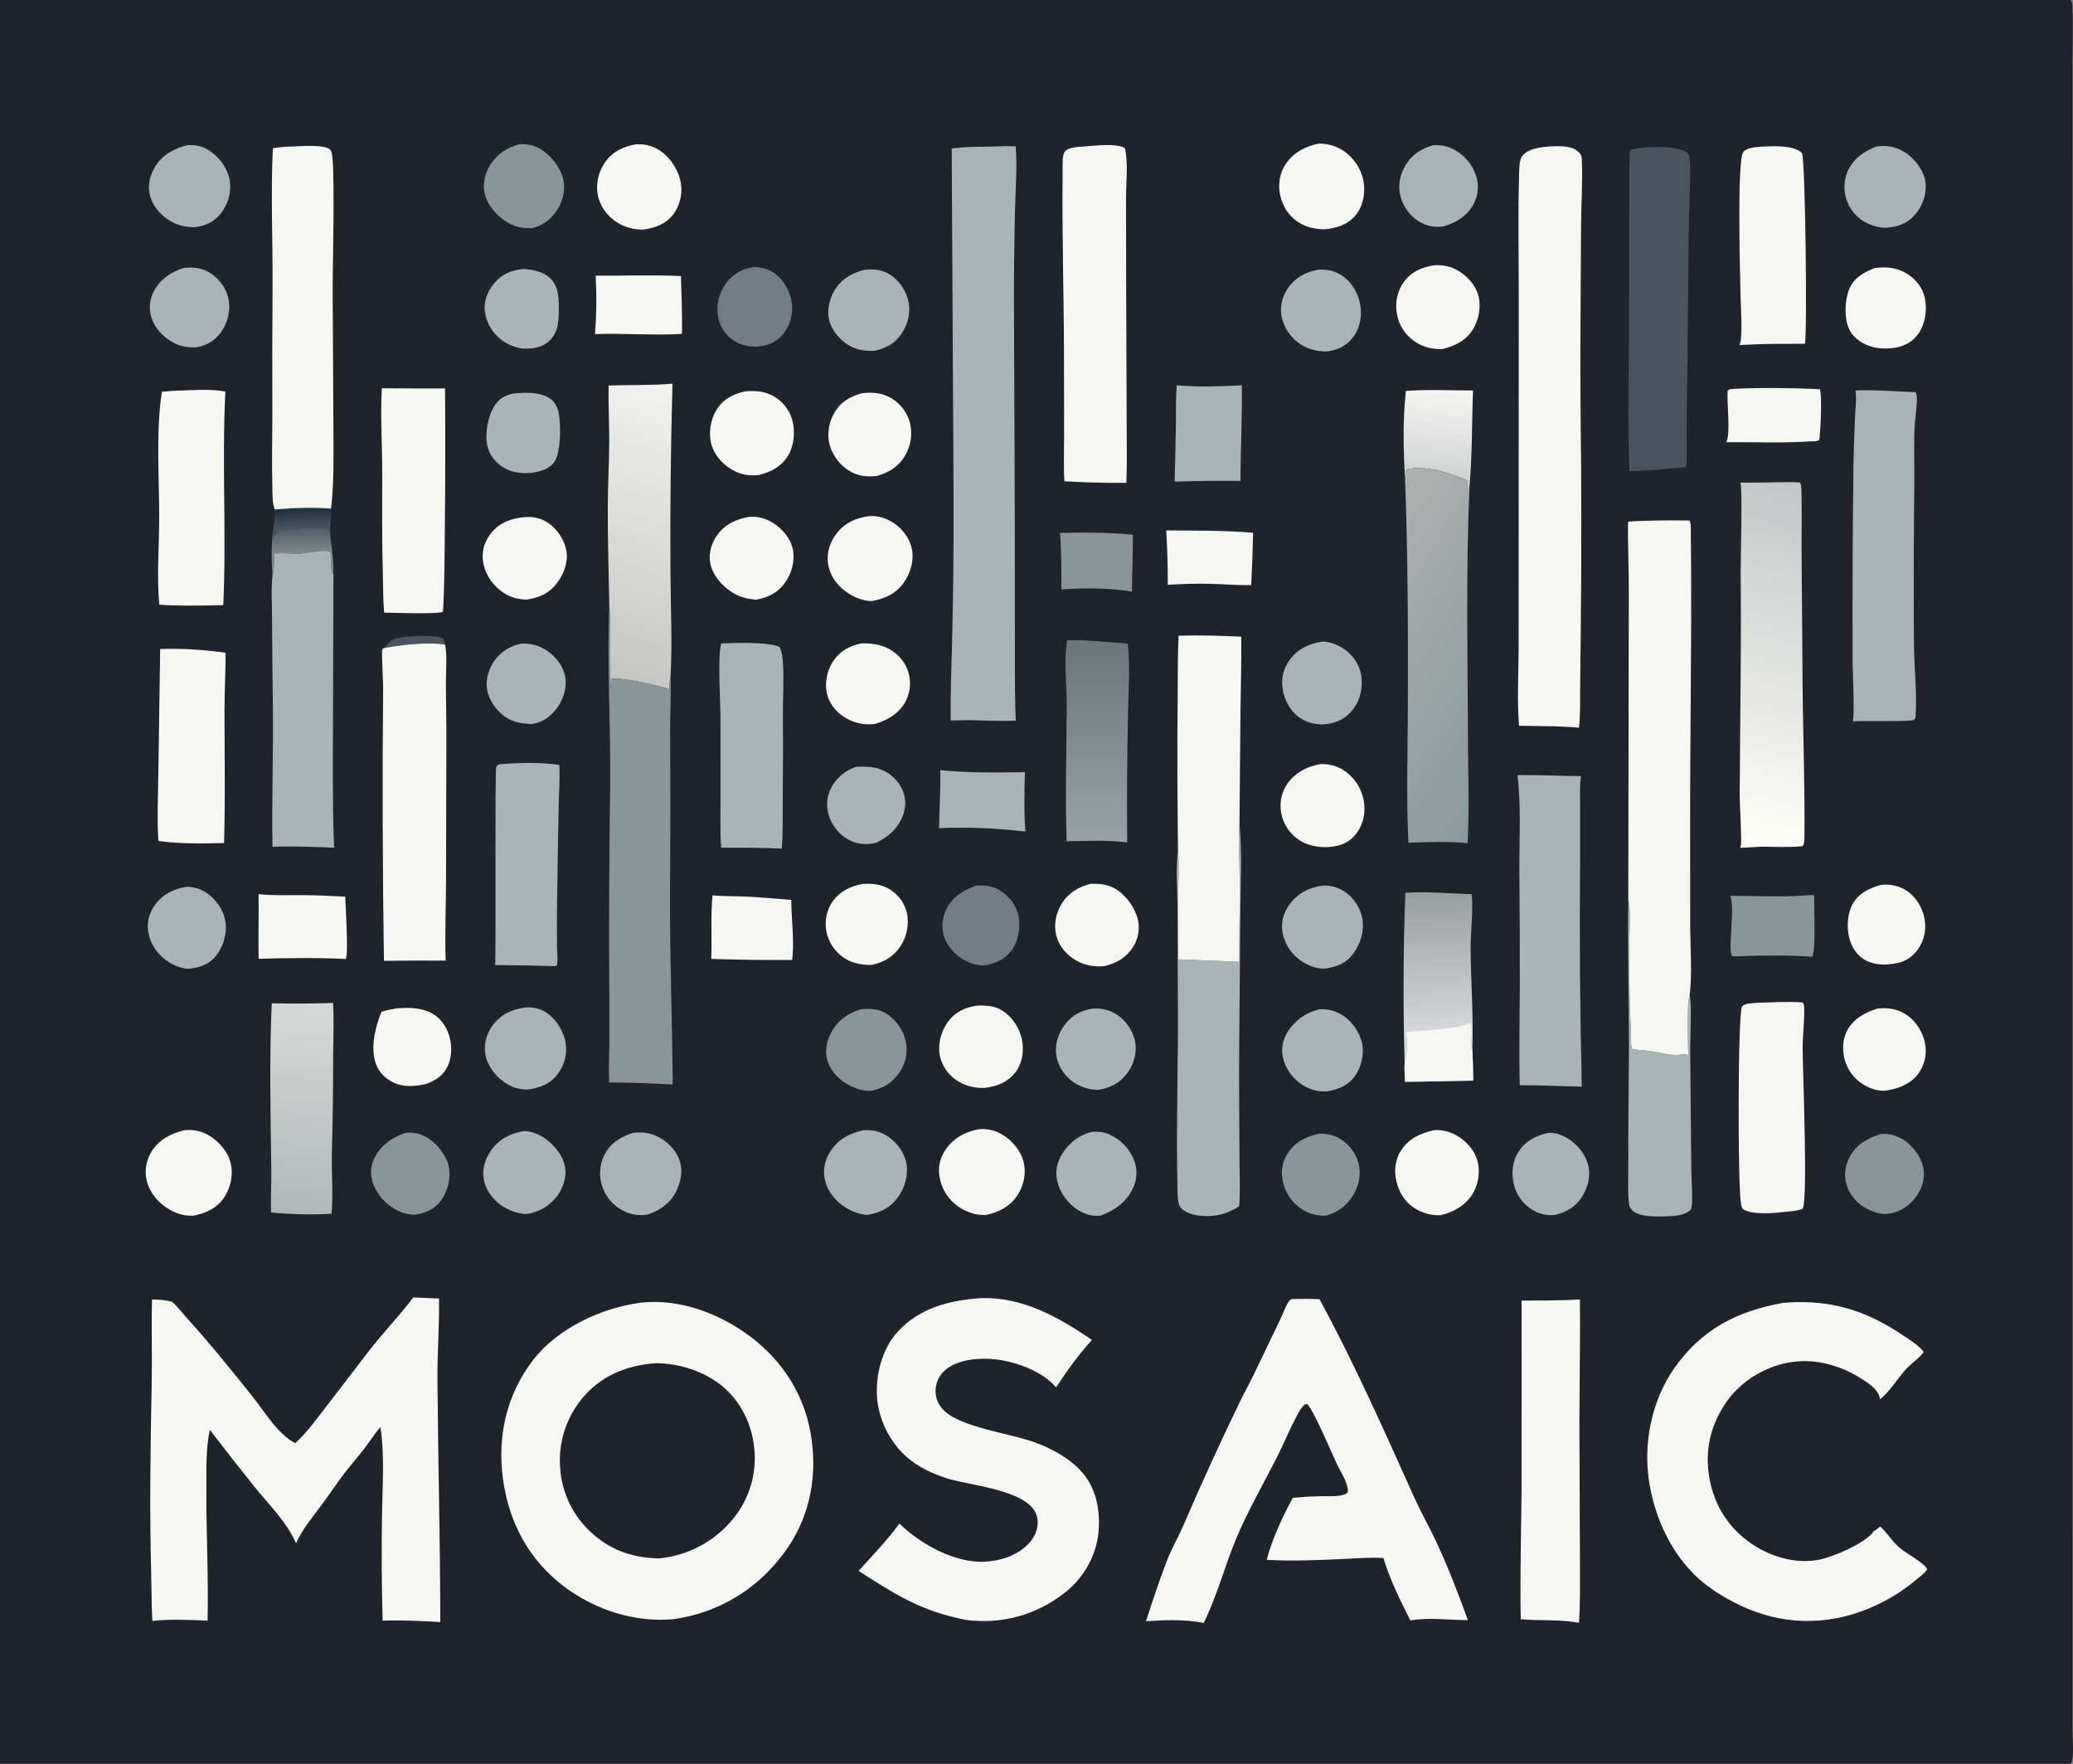 <?xml version="1.0" encoding="UTF-8"?>
<svg width="707.08" height="601.53" version="1.1" xmlns="http://www.w3.org/2000/svg">
 <rect width="100%" height="100%" fill="#808080" stroke="none"/>
 <path d="m0 0h706.31c0.38 0.699 0.528 1.175 0.563 1.979 0.26 5.91 0.042 11.936 0.042 17.858l2e-3 34.22 5e-3 104.46-3e-3 319.48-4e-3 87.6-2e-3 24.184c0 3.308 0.437 7.278-0.095 10.492-0.079 0.483-0.281 0.843-0.507 1.262h-706.31z" fill="#1f232b" stroke-width="1.099"/>
 <path d="m130.84 221.06c0.985-0.958 2.17-2.531 3.45-3.029 3.221-1.253 13.529-1.668 16.712-0.449 0.746 0.809 0.692 1.246 0.868 2.312-5.092-1.13-15.919 0.087-21.03 1.166z" fill="#49545e"/>
 <defs>
  <linearGradient id="gradient_0" x1="79.062" x2="79.205" y1="144.73" y2="152.5" gradientTransform="translate(23.419 35.945)" gradientUnits="userSpaceOnUse">
   <stop stop-color="#536069" offset="0"/>
   <stop stop-color="#7F888A" offset="1"/>
  </linearGradient>
 </defs>
 <path d="m93.745 173.74c6.347-0.527 12.824-0.772 19.18-0.31-0.112 2.255-0.285 4.522-0.332 6.778l0.01 1.857c0.497 4.758 1.265 9.121 1.122 13.931-0.096-0.118-0.199-0.231-0.288-0.356-1.005-1.416 0.296-7.329-1.131-7.621-2.942-0.602-7.105 0.654-10.15 0.801-2.729 0.132-6.113-0.497-8.732 0.116-0.037 2.314 0.171 5.105-0.489 7.324-0.258-4.246-0.437-8.46-0.038-12.704 0.045-2.969 1.356-6.988 0.847-9.816z" fill="url(#gradient_0)"/>
 <path d="m94.928 181.07 0.377-0.574c5.275-1.879 11.854-1.039 17.289-0.296l0.01 1.857c-0.178-0.426-0.297-0.651-0.638-0.98-2.032-1.962-14.021-0.135-17.038-7e-3z" fill="#49545e"/>
 <defs>
  <linearGradient id="gradient_1" x1="79.582" x2="79.774" y1="138.27" y2="143.27" gradientTransform="translate(23.419 35.945)" gradientUnits="userSpaceOnUse">
   <stop stop-color="#263243" offset="0"/>
   <stop stop-color="#42525E" offset="1"/>
  </linearGradient>
 </defs>
 <path d="m93.745 173.74c6.347-0.527 12.824-0.772 19.18-0.31-0.112 2.255-0.285 4.522-0.332 6.778-5.436-0.743-12.014-1.583-17.289 0.296l-0.377 0.574 0.656 0.364c-0.12 0.055-0.24 0.108-0.359 0.164-1.097 0.517-1.683 0.87-2.326 1.95 0.045-2.969 1.356-6.988 0.847-9.816z" fill="url(#gradient_1)"/>
 <path d="m361.55 181.74c8.16-0.149 16.745-0.247 24.854 0.636 0.042 6.443-0.255 12.91-0.301 19.358-8.03-1.292-15.971-1.232-24.065-0.742-0.014-6.42 0.044-12.849-0.488-19.252z" fill="#88969a"/>
 <path d="m397.79 180.88c9.838 0.125 19.823-0.045 29.624 0.815q-0.17 8.921-0.636 17.832c-4.611 0.113-9.317-0.301-13.935-0.425-4.861-0.13-9.678 0.054-14.531 0.33q0.042-9.285-0.522-18.552z" fill="#f6f7f3"/>
 <path d="m257.22 91.049c2.758 0.108 5.039 0.7 7.27 2.389 3.12 2.361 5.138 6.26 5.62 10.106q0.08 0.687 0.092 1.378 0.011 0.691-0.045 1.38-0.057 0.689-0.182 1.369t-0.316 1.345q-0.191 0.664-0.447 1.307-0.256 0.642-0.575 1.256-0.318 0.614-0.696 1.193-0.377 0.579-0.81 1.119c-2.467 3.08-5.253 3.942-9.062 4.36-3.092-0.044-5.862-0.647-8.386-2.525-2.607-1.94-4.323-4.742-4.795-7.96q-0.114-0.742-0.154-1.491-0.04-0.75-5e-3 -1.499 0.036-0.75 0.146-1.492 0.11-0.743 0.293-1.47 0.184-0.728 0.439-1.433 0.256-0.706 0.58-1.383 0.325-0.677 0.716-1.318 0.39-0.641 0.843-1.24c2.43-3.164 5.556-4.853 9.474-5.391z" fill="#717d83"/>
 <g fill="#a9b4b6">
  <path d="m291.92 261.51c2.616-0.091 5.202-0.174 7.729 0.621q0.641 0.204 1.258 0.47 0.617 0.267 1.205 0.593 0.588 0.327 1.14 0.71 0.552 0.383 1.064 0.82 0.511 0.436 0.977 0.921 0.465 0.485 0.88 1.014t0.776 1.096q0.36 0.568 0.662 1.168c1.448 2.879 1.472 6.035 0.414 9.039-1.571 4.458-5.007 7.426-9.154 9.459-2.871 0.647-5.639 0.629-8.387-0.538-3.48-1.478-6.175-4.505-7.514-8.013-1.204-3.156-1.146-6.585 0.279-9.661 1.732-3.738 4.835-6.318 8.671-7.699z"/>
  <path d="m320.72 262.64c9.642 0.973 19.201 0.854 28.875 0.682-0.199 6.794-0.352 13.46 0.152 20.249-9.949-1.122-19.425-1.563-29.446-1.142 0.118-6.613 0.559-13.167 0.419-19.789z"/>
  <path d="m178.43 91.724c3.23 0.199 6.725 0.808 9.182 3.103 2.693 2.516 2.937 6.128 2.982 9.571 0.055 4.085 0.108 8.616-3.057 11.683-2.624 2.542-5.956 2.922-9.414 2.821-2.619-0.461-5.105-1.459-7.215-3.092q-0.571-0.436-1.096-0.926-0.524-0.491-0.997-1.031t-0.89-1.126q-0.416-0.585-0.772-1.209-0.355-0.624-0.647-1.28-0.291-0.656-0.515-1.339-0.225-0.682-0.379-1.384-0.155-0.701-0.239-1.415c-0.373-3.416 0.859-6.66 3.007-9.281 2.698-3.293 5.892-4.671 10.05-5.096z"/>
 </g>
 <path d="m333.14 302c3.133-0.203 5.825 0.245 8.476 2.01 2.907 1.934 5.156 4.996 5.817 8.452 0.702 3.664 7e-3 8.27-2.147 11.364-2.281 3.275-5.545 4.709-9.356 5.393-2.243 0.121-4.405-0.465-6.407-1.449-3.391-1.667-6.347-4.782-7.526-8.406-1.024-3.147-0.607-6.658 0.918-9.573 2.14-4.089 5.933-6.456 10.225-7.791z" fill="#717d83"/>
 <path d="m641.49 386.74c3.307-0.317 6.464 0.821 9.029 2.881 2.915 2.339 5.32 6.015 5.67 9.795 0.328 3.536-1.094 7.007-3.372 9.666-2.395 2.796-5.724 4.665-9.413 4.924-2.054 0.185-4.782-0.859-6.598-1.78-3.24-1.645-5.747-4.454-6.867-7.923-1.043-3.234-0.718-6.526 0.846-9.533 2.288-4.396 6.125-6.595 10.705-8.03z" fill="#88969a"/>
 <path d="m528.09 386.35c2.406-0.13 4.423 0.572 6.469 1.779 3.374 1.991 6.269 5.495 7.18 9.345 0.842 3.556-0.099 7.372-1.989 10.438-2.265 3.675-5.316 5.439-9.434 6.447-2.802 0.182-5.042-0.233-7.483-1.681q-0.61-0.36-1.18-0.78t-1.095-0.895-1-1.001q-0.474-0.525-0.893-1.096t-0.778-1.181-0.655-1.254q-0.296-0.643-0.525-1.313-0.229-0.669-0.39-1.359c-0.86-3.661-0.455-7.755 1.587-10.965 2.377-3.737 5.979-5.556 10.186-6.484z" fill="#a9b4b6"/>
 <path d="m138.39 386.33c2.752-0.219 5.008 0.22 7.374 1.666 3.392 2.072 6.534 6.029 7.355 9.962 0.759 3.631-0.408 8.256-2.542 11.264-2.128 2.999-5.163 4.394-8.693 5.015-2.313 0.047-4.187-0.372-6.257-1.369-3.884-1.873-7.088-5.444-8.468-9.537-0.979-2.906-0.763-5.78 0.622-8.505 2.208-4.344 6.085-6.994 10.609-8.496z" fill="#88969a"/>
 <path d="m178.16 219.42c3.555 0.07 6.492 0.913 9.311 3.125 2.823 2.215 5.002 5.345 5.426 8.968 0.426 3.634-1.047 7.625-3.282 10.451-2.224 2.811-4.982 4.589-8.563 4.975-3.058-0.203-5.704-0.532-8.339-2.211-3.151-2.008-5.771-5.568-6.505-9.259-0.676-3.406 0.336-7.067 2.269-9.9 2.315-3.394 5.681-5.425 9.683-6.149z" fill="#a9b4b6"/>
 <path d="m591.46 132.61c9.652-0.474 19.6-0.313 29.252 0.107 0.855 1.817 0.252 14.688-0.186 17.288-0.766 0.613-1.92 0.481-2.866 0.5-9.487 0.689-19.348 0.216-28.887 0.301 1.662-2.73 0.12-13.797 0.528-17.596 0.644-0.606 1.296-0.502 2.159-0.601z" fill="#f6f7f3"/>
 <path d="m449.71 386.68c2.695-0.152 4.999 0.28 7.327 1.642 3.074 1.798 5.462 5.001 6.36 8.442 0.935 3.585 0.107 7.54-1.758 10.692-2.184 3.692-5.427 6.112-9.562 7.144-2.903-0.045-5.14-0.457-7.653-1.99q-0.632-0.382-1.222-0.825-0.591-0.442-1.135-0.941t-1.036-1.05q-0.492-0.55-0.927-1.147-0.434-0.596-0.808-1.233-0.373-0.636-0.682-1.307-0.309-0.67-0.549-1.368-0.241-0.698-0.411-1.416c-0.832-3.481-0.429-6.88 1.518-9.933 2.454-3.847 6.191-5.774 10.538-6.71z" fill="#88969a"/>
 <path d="m63.659 302.41c3.001 0.082 5.494 0.949 7.834 2.848 2.935 2.382 5.125 5.96 5.496 9.758 0.371 3.794-0.953 8.084-3.381 11.019-2.561 3.095-5.715 3.984-9.573 4.364-2.654-0.23-5.204-1.317-7.347-2.883-3.185-2.327-5.549-5.864-6.147-9.793-0.506-3.323 0.406-6.562 2.395-9.245 2.634-3.555 6.437-5.391 10.723-6.068z" fill="#a9b4b6"/>
 <path d="m62.761 91.358c3.531-0.334 6.533 0.016 9.488 2.106 3.015 2.133 5.267 5.495 5.817 9.17 0.562 3.758-0.539 7.827-2.82 10.854-2.173 2.884-5.059 4.506-8.607 4.999-2.669 0.057-4.989-0.342-7.374-1.569-3.478-1.79-6.493-4.95-7.65-8.734-0.936-3.06-0.555-6.266 0.972-9.068 2.161-3.967 5.913-6.524 10.176-7.758z" fill="#a9b4b6"/>
 <path d="m641.31 301.82c0.084-0.011 0.168-0.023 0.253-0.033 3.494-0.412 6.992 0.444 9.738 2.686 3.056 2.495 4.981 6.313 5.317 10.231q0.064 0.677 0.059 1.356-5e-3 0.68-0.078 1.355-0.073 0.676-0.214 1.34-0.141 0.665-0.348 1.312-0.207 0.648-0.479 1.271-0.271 0.623-0.604 1.215-0.332 0.593-0.723 1.149-0.39 0.556-0.835 1.07c-2.396 2.729-5.311 3.799-8.864 4.041-2.189 0.418-5.713-0.078-7.752-1.082-2.747-1.353-4.607-3.687-5.618-6.533-1.336-3.762-1.245-8.849 0.532-12.458 1.964-3.989 5.598-5.648 9.616-6.92z" fill="#f6f7f3"/>
 <path d="m488.92 49.507c2.431-0.115 4.462 0.242 6.641 1.304q0.689 0.343 1.341 0.752 0.652 0.408 1.261 0.878t1.17 0.997q0.56 0.527 1.067 1.106 0.506 0.579 0.954 1.205 0.448 0.625 0.833 1.292 0.385 0.666 0.703 1.367 0.318 0.701 0.567 1.429c1.074 3.244 0.804 6.612-0.781 9.642-2.173 4.155-5.8 6.341-10.156 7.687-2.824 0.481-5.493 0.044-8.006-1.333-3.28-1.797-5.734-4.991-6.747-8.579-1.001-3.547-0.426-7.249 1.372-10.447 2.198-3.906 5.52-6.137 9.781-7.298z" fill="#a9b4b6"/>
 <path d="m615.56 305.36c1.09-0.091 2.119-0.152 3.21-0.053-0.039 3.669 0.669 18.667-0.63 20.959-8.356-0.565-16.578-0.483-24.935-0.167-0.775 0.052-1.548 0.016-2.324-2e-3 -1.74-1.423 1.101-17.186-0.745-20.565 8.419-0.085 17.037 0.54 25.424-0.172z" fill="#88969a"/>
 <path d="m203.17 93.996c9.663 0.112 19.449-0.337 29.086 0.154 0.209 6.569 0.488 13.15 0.359 19.722-9.816 0.587-19.788-0.293-29.651 0.067q0.757-9.965 0.206-19.943z" fill="#f6f7f3"/>
 <path d="m175.13 134.17c3.785-0.348 8.844-0.57 12.192 1.566 1.783 1.137 2.787 2.887 3.212 4.927 0.797 3.818 0.872 13.558-1.444 16.852-1.798 2.557-4.568 3.174-7.441 3.715-3.534 0.337-6.837 0.081-9.936-1.805-2.674-1.628-4.749-4.221-5.467-7.3-0.952-4.082 0.117-10.129 2.376-13.655 1.67-2.606 3.61-3.615 6.508-4.3z" fill="#a9b4b6"/>
 <path d="m243.03 305.35c3.86 0.361 7.855 0.243 11.737 0.431 5.047 0.245 10.094 0.745 15.134 1.117-0.033 6.242 1.164 14.558 0.278 20.484q-13.792 0.083-27.577-0.358c0.257-6.787-0.247-15.288 0.428-21.674z" fill="#f6f7f3"/>
 <path d="m135.06 343.93c3.638-0.367 7.586-0.354 11.022 1.05 3.088 1.261 5.359 3.747 6.625 6.804 1.436 3.471 1.673 7.842 0.205 11.341-1.473 3.511-4.031 5.161-7.423 6.515-3.544 0.797-7.357 1.224-10.8-0.231-2.87-1.212-5.194-3.386-6.363-6.304-2.158-5.387-0.343-12.889 1.768-18.016 1.599-0.59 3.298-0.843 4.966-1.159z" fill="#f6f7f3"/>
 <path d="m372.97 343.92c3.139-0.125 6.032 0.637 8.572 2.515 2.963 2.191 5.204 5.671 5.726 9.34 0.519 3.646-0.651 7.438-2.87 10.341-2.56 3.35-5.908 5.052-10.031 5.584-3.092-0.172-5.942-0.985-8.474-2.828-2.925-2.129-5.08-5.39-5.613-8.994-0.538-3.645 0.669-7.413 2.844-10.337 2.51-3.375 5.742-5.043 9.846-5.621z" fill="#a9b4b6"/>
 <path d="m293.44 344.23c3.412-0.385 6.299-0.262 9.276 1.717 3.224 2.142 5.627 5.847 6.325 9.648 0.656 3.569-0.227 7.223-2.277 10.199-2.363 3.431-5.596 5.46-9.661 6.205-2.451 0.125-4.661-0.536-6.854-1.591-3.561-1.713-6.681-4.643-7.937-8.462-1.07-3.254-0.472-6.546 1.058-9.532 2.191-4.281 5.583-6.718 10.07-8.184z" fill="#88969a"/>
 <g fill="#a9b4b6">
  <path d="m372.49 385.98c2.155-0.103 3.959 0.034 5.956 0.921 3.819 1.698 6.995 5.015 8.44 8.949 1.174 3.195 0.965 6.484-0.51 9.546-2.224 4.619-6.306 7.523-11.044 9.172-2.648 0.304-5.062-0.401-7.333-1.734-3.582-2.103-6.381-5.893-7.362-9.926-0.803-3.3-0.131-6.454 1.611-9.312 2.353-3.858 5.865-6.528 10.242-7.616z"/>
  <path d="m450 344.19c2.845-0.156 5.495 0.486 7.895 2.025 3.315 2.125 5.949 5.845 6.725 9.717 0.732 3.655-0.247 7.796-2.354 10.849-2.379 3.447-5.646 4.708-9.633 5.414-2.983 0.158-5.492-0.451-8.055-2.002-3.392-2.052-5.998-5.423-6.922-9.299-0.776-3.253-0.124-6.386 1.646-9.177q0.455-0.705 0.975-1.363t1.101-1.262q0.581-0.605 1.217-1.151 0.637-0.547 1.323-1.029 0.685-0.483 1.415-0.898 0.729-0.414 1.494-0.757 0.766-0.342 1.561-0.61 0.795-0.267 1.612-0.457z"/>
  <path d="m449.45 91.99c3.244-0.263 6.28 0.439 8.895 2.413 3.155 2.381 5.181 6.191 5.704 10.077 0.509 3.786-0.264 7.682-2.658 10.718-2.42 3.07-5.404 4.26-9.207 4.695-3.032-0.157-5.678-0.672-8.294-2.293q-0.626-0.386-1.21-0.832-0.584-0.446-1.122-0.947-0.537-0.501-1.023-1.053-0.485-0.552-0.913-1.149-0.429-0.597-0.796-1.234-0.368-0.637-0.67-1.306-0.303-0.67-0.538-1.366-0.236-0.696-0.401-1.412c-0.761-3.441-0.035-6.871 1.913-9.791 2.503-3.75 5.991-5.651 10.32-6.518z"/>
 </g>
 <path d="m177.19 49.183c2.744-0.096 4.969 0.328 7.334 1.776 3.558 2.177 6.743 6.315 7.642 10.417 0.778 3.557-0.322 7.463-2.286 10.462-2.033 3.105-5.093 5.269-8.725 6.026-2.788-0.031-5.001-0.354-7.49-1.689-3.604-1.933-7.035-5.583-8.2-9.56-0.98-3.345-0.25-6.878 1.443-9.861 2.296-4.043 5.875-6.372 10.282-7.571z" fill="#88969a"/>
 <g fill="#a9b4b6">
  <path d="m451.2 218.78c3.194 0.179 6.236 1.551 8.629 3.65 2.761 2.422 4.405 5.649 4.631 9.321 0.244 3.964-0.918 7.979-3.605 10.949-2.772 3.064-5.958 4.169-10.016 4.362-2.898-0.126-5.403-0.745-7.784-2.484-3.141-2.295-5.041-6.047-5.595-9.848-0.516-3.55 0.383-6.951 2.535-9.821 2.795-3.729 6.681-5.518 11.205-6.129z"/>
  <path d="m178.83 385.71c2.651 0.142 4.961 1.088 7.125 2.603 3.196 2.236 6.206 5.916 6.801 9.865 0.522 3.464-0.748 7.172-2.854 9.909-2.607 3.388-6.339 5.426-10.545 5.957q-1.095-0.085-2.169-0.31-1.075-0.225-2.112-0.587-1.036-0.362-2.017-0.855-0.982-0.493-1.891-1.108c-3.056-2.094-5.531-5.306-6.164-9.019-0.613-3.59 0.502-7.111 2.625-10.011 2.763-3.776 6.649-5.745 11.201-6.444z"/>
  <path d="m295.03 91.988c3.12-0.269 5.676-0.063 8.413 1.582 3.187 1.916 5.562 5.471 6.38 9.066 0.858 3.769-0.058 7.692-2.137 10.911-2.289 3.544-5.327 5.181-9.379 6.075-3.085 0.139-5.709-0.135-8.452-1.673-3.232-1.811-6.115-5.076-7.022-8.714-0.854-3.425 0.037-7.313 1.864-10.281 2.439-3.962 5.921-5.892 10.333-6.966z"/>
  <path d="m63.943 49.501c3.148-0.205 5.746 0.528 8.276 2.422 3.236 2.423 5.718 6.136 6.231 10.189 0.468 3.698-0.803 7.69-3.077 10.612-2.322 2.983-5.289 4.332-8.972 4.774-3.081-0.034-5.713-0.567-8.388-2.163-3.234-1.928-5.986-5.095-6.905-8.8-0.822-3.312 0.021-6.802 1.779-9.664 2.542-4.14 6.459-6.236 11.057-7.37z"/>
  <path d="m640.04 49.938c3.977-0.479 7.339 0.185 10.583 2.611 3.078 2.302 5.728 5.996 6.171 9.888 0.406 3.572-0.967 7.508-3.173 10.3-2.269 2.872-5.29 4.364-8.883 4.764-2.077 0.397-4.632-0.063-6.594-0.805q-0.654-0.242-1.28-0.549-0.626-0.307-1.218-0.675-0.592-0.368-1.144-0.793-0.553-0.426-1.059-0.904-0.507-0.479-0.964-1.006-0.456-0.527-0.857-1.097t-0.743-1.178-0.621-1.246c-1.45-3.381-1.549-7.17-0.137-10.579 1.889-4.561 5.521-6.924 9.919-8.73z"/>
  <path d="m179.18 343.56c2.726-0.137 5.126 0.356 7.395 1.918 3.258 2.242 5.738 6.401 6.382 10.28 0.596 3.597-0.451 7.423-2.588 10.352-2.612 3.578-6.068 4.815-10.298 5.466-3.153 0.039-5.778-0.851-8.323-2.699-3.127-2.27-5.658-5.742-6.251-9.618-0.527-3.446 0.54-6.902 2.612-9.667 2.813-3.754 6.553-5.343 11.071-6.032z"/>
  <path d="m450.75 302.05c2.932-0.242 5.742 0.505 8.147 2.199 3.037 2.138 5.232 5.581 5.827 9.252 0.651 4.01-0.688 8.409-3.074 11.646-2.527 3.427-5.635 4.575-9.74 5.186-2.919 0.049-5.615-0.928-8.019-2.561q-0.626-0.418-1.206-0.897-0.581-0.479-1.111-1.013-0.531-0.534-1.005-1.118t-0.888-1.213-0.763-1.296q-0.348-0.666-0.629-1.364-0.281-0.699-0.491-1.421-0.209-0.723-0.346-1.463c-0.59-3.37 0.319-6.601 2.27-9.371 2.678-3.803 6.514-5.823 11.028-6.566z"/>
  <path d="m215.99 386.32c2.902-0.293 5.387-0.08 8.063 1.16 3.442 1.596 6.527 4.687 7.77 8.309 1.181 3.441 0.431 7.284-1.169 10.467-2.055 4.087-5.408 6.469-9.659 7.917-2.904 0.505-5.588 0.131-8.237-1.17q-0.642-0.315-1.249-0.692-0.608-0.377-1.176-0.812-0.567-0.435-1.089-0.924t-0.993-1.026q-0.472-0.538-0.888-1.12-0.416-0.581-0.773-1.201-0.356-0.619-0.65-1.271-0.295-0.652-0.523-1.329c-1.174-3.519-0.955-7.495 0.747-10.806 2.094-4.075 5.597-6.145 9.826-7.502z"/>
 </g>
 <g fill="#f6f7f3">
  <path d="m294.26 301.44c3.512-0.154 6.495 0.061 9.502 2.033 2.796 1.833 4.924 4.705 5.594 8.004 0.768 3.782-0.062 8.003-2.203 11.212-2.375 3.561-5.706 5.52-9.832 6.369-3.452 0.033-6.692-0.505-9.592-2.493q-0.572-0.391-1.102-0.836-0.53-0.446-1.015-0.941-0.484-0.495-0.917-1.036-0.433-0.54-0.811-1.12t-0.698-1.195q-0.319-0.614-0.576-1.257-0.258-0.643-0.451-1.308t-0.32-1.346c-0.621-3.469 0.11-7.202 2.155-10.091 2.478-3.499 6.151-5.246 10.266-5.995z"/>
  <path d="m639.37 91.436c4.127-0.61 8.011-0.167 11.539 2.202 2.914 1.956 5.046 4.817 5.703 8.301 0.736 3.901 0.026 8.646-2.305 11.919-1.904 2.674-4.666 4.202-7.856 4.712-3.025 0.48-6.133 0.404-9.036-0.66-2.873-1.054-5.549-3.027-6.803-5.893-1.597-3.649-1.401-9.768 0.134-13.408 1.656-3.927 4.863-5.669 8.624-7.173z"/>
  <path d="m640.36 343.96c3.664-0.372 6.881 0.067 9.998 2.175 3.251 2.2 5.54 5.892 6.261 9.733 0.66 3.508-0.057 7.068-2.106 10.003-2.411 3.454-6.262 5.191-10.312 5.884-2.299 0.658-5.239-0.161-7.341-1.188q-0.647-0.311-1.26-0.685-0.613-0.373-1.185-0.806-0.573-0.433-1.1-0.92-0.527-0.488-1.002-1.025-0.476-0.538-0.896-1.12t-0.78-1.203q-0.359-0.621-0.656-1.274-0.296-0.654-0.526-1.334c-1.127-3.396-1.132-7.454 0.552-10.671 2.17-4.143 6.07-6.203 10.353-7.569z"/>
  <path d="m255.41 176.28c3.121-0.305 6.004 0.546 8.6 2.273 3.083 2.05 5.792 5.3 6.477 9.015 0.689 3.742-0.469 7.978-2.653 11.05-2.487 3.5-5.86 5.217-10.008 5.918-3.12-0.348-5.651-0.907-8.308-2.654-3.322-2.185-6.428-5.722-7.239-9.706-0.668-3.284 0.342-6.792 2.222-9.513 2.629-3.805 6.475-5.572 10.909-6.383z"/>
  <path d="m293.71 219.42c3.296-0.075 6.506 0.264 9.451 1.845 3.181 1.708 5.715 4.619 6.707 8.116q0.182 0.628 0.301 1.27 0.119 0.643 0.175 1.294t0.047 1.305q-9e-3 0.653-0.082 1.303-0.073 0.649-0.209 1.288t-0.335 1.262q-0.198 0.623-0.457 1.223t-0.575 1.172c-2.225 3.968-6.154 6.182-10.396 7.417-3.65 0.362-6.862-0.241-10.014-2.152-3.089-1.872-5.468-4.737-6.276-8.303-0.822-3.633 0.039-7.748 2.064-10.851 2.271-3.481 5.602-5.358 9.599-6.189z"/>
  <path d="m372 301.42c3.173-0.121 5.94 0.143 8.697 1.853 3.514 2.179 6.494 6.371 7.426 10.396 0.737 3.184 0.108 6.485-1.622 9.244-2.281 3.638-5.744 5.647-9.851 6.568-3.367 0.309-6.661-0.245-9.612-1.937-3.208-1.839-5.825-4.854-6.753-8.477-0.924-3.606-0.153-7.564 1.752-10.726 2.27-3.769 5.771-5.886 9.963-6.921z"/>
 </g>
 <path d="m294.71 385.44c3.234-0.185 5.886 0.5 8.522 2.403 3.035 2.191 5.427 5.541 5.998 9.286 0.595 3.893-0.678 8.085-2.994 11.227-2.68 3.635-6.054 5.262-10.428 5.959-2.717-0.143-5.313-1.202-7.592-2.656-3.474-2.217-6.101-5.527-6.919-9.619-0.697-3.483 0.2-6.931 2.215-9.821 2.701-3.874 6.631-5.965 11.198-6.779z" fill="#a9b4b6"/>
 <g fill="#f6f7f3">
  <path d="m179.09 176.33c3.069-0.173 5.784 0.466 8.284 2.286 2.964 2.159 5.296 5.82 5.856 9.458 0.577 3.742-0.958 7.723-3.185 10.683-2.711 3.602-6.016 5.062-10.385 5.724-3.456-0.035-6.384-1.015-9.091-3.188-3.171-2.546-5.466-6.287-5.878-10.37-0.347-3.441 0.784-6.715 3.012-9.338 3.024-3.561 6.863-4.842 11.387-5.255z"/>
  <path d="m293.94 134.12c3.256-0.411 6.445-0.219 9.399 1.315q0.602 0.311 1.172 0.68 0.569 0.369 1.1 0.791 0.53 0.423 1.017 0.895t0.925 0.99q0.439 0.517 0.825 1.075 0.386 0.557 0.715 1.15 0.33 0.593 0.6 1.215 0.271 0.622 0.479 1.267c1.165 3.691 0.703 7.78-1.084 11.195-2.143 4.097-5.43 6.241-9.735 7.589-3.212 0.426-6.215 0.186-9.101-1.379-3.446-1.869-6.18-5.317-7.239-9.089-1.011-3.598-0.344-7.655 1.482-10.887 2.141-3.79 5.342-5.694 9.445-6.808z"/>
  <path d="m333.18 342.95c3.814-0.16 6.961 0.142 10.037 2.658q0.586 0.488 1.122 1.029 0.536 0.542 1.017 1.133t0.903 1.226q0.422 0.634 0.781 1.307 0.358 0.672 0.65 1.376 0.292 0.704 0.515 1.433 0.223 0.728 0.374 1.475t0.23 1.505c0.341 3.545-0.424 7.175-2.738 9.956-2.666 3.204-6.338 4.548-10.376 4.963-3.315 0.112-6.701-0.724-9.455-2.605-2.955-2.019-5.148-5.219-5.747-8.768-0.642-3.808 0.583-8.069 2.839-11.163 2.482-3.406 5.782-4.885 9.848-5.525z"/>
  <path d="m489.4 90.432c2.887-0.056 5.184 0.326 7.729 1.752 3.272 1.833 6.131 4.965 7.141 8.63 1.001 3.633 0.139 8.157-1.774 11.362-2.351 3.937-6.202 5.808-10.512 6.876-3.512 0.1-6.63-0.636-9.547-2.666q-0.595-0.406-1.145-0.871-0.55-0.465-1.051-0.983-0.5-0.518-0.945-1.084-0.446-0.566-0.831-1.174-0.386-0.608-0.708-1.252t-0.577-1.318-0.441-1.369q-0.185-0.696-0.299-1.407c-0.621-3.791 0.153-7.717 2.441-10.835 2.63-3.582 6.268-5.01 10.519-5.66z"/>
  <path d="m450.42 260.57c3.651-0.094 6.901 1.035 9.653 3.445q0.582 0.512 1.111 1.078 0.528 0.566 0.999 1.181 0.47 0.616 0.878 1.274 0.408 0.659 0.749 1.354 0.341 0.696 0.612 1.422 0.271 0.725 0.47 1.474 0.198 0.749 0.322 1.513 0.124 0.765 0.172 1.538c0.217 3.709-0.891 7.413-3.407 10.193-2.708 2.993-5.783 3.653-9.676 3.88-3.233-1e-3 -6.504-0.684-9.236-2.476q-0.575-0.382-1.11-0.819-0.535-0.436-1.025-0.923-0.49-0.486-0.929-1.019-0.44-0.532-0.826-1.104-0.386-0.573-0.714-1.18-0.328-0.608-0.595-1.245-0.267-0.636-0.47-1.296-0.204-0.66-0.342-1.336c-0.71-3.56-0.055-7.196 2.021-10.192 2.733-3.946 6.738-5.908 11.343-6.762z"/>
  <path d="m88.187 304.95c5.446 0.529 10.939 0.293 16.403 0.334 4.384 0.033 8.782 0.325 13.164 0.503 0.094 3.371 1.185 19.423 0.172 21.26-9.874-0.477-19.822-0.354-29.7-0.062-0.198-7.333 0.124-14.691-0.04-22.035z"/>
  <path d="m489.12 385.43c3.09-0.233 5.906 0.625 8.496 2.294 3.174 2.045 5.716 5.159 6.504 8.907 0.778 3.702-0.043 7.912-2.164 11.046-2.458 3.631-6.556 5.935-10.798 6.763-2.917 0.09-6.026-0.764-8.506-2.297-3.346-2.069-5.457-5.437-6.343-9.228-0.843-3.608-0.485-7.32 1.512-10.491 2.595-4.119 6.707-5.981 11.299-6.994z"/>
  <path d="m296.68 175.99c2.91-0.201 6.008 0.895 8.387 2.538 3.01 2.081 5.378 5.346 6.027 8.986 0.681 3.818-0.597 8.068-2.822 11.184-2.712 3.798-6.467 5.502-10.947 6.293-3.171-0.026-6.364-1.452-8.901-3.3-3.16-2.303-5.439-5.643-6.003-9.553-0.524-3.63 0.701-7.359 2.931-10.224 2.894-3.717 6.764-5.365 11.328-5.924z"/>
 </g>
 <defs>
  <linearGradient id="gradient_2" x1="465.89" x2="468.2" y1="126.55" y2="97.037" gradientTransform="translate(23.419 35.945)" gradientUnits="userSpaceOnUse">
   <stop stop-color="#D0D3D3" offset="0"/>
   <stop stop-color="#F6F6F3" offset="1"/>
  </linearGradient>
 </defs>
 <path d="m479.53 133.33c7.53-0.598 15.353-0.14 22.92-0.172-0.474 10.902-0.202 21.65-1.216 32.545-0.118 0.436-0.275 0.89-0.356 1.333-0.045 0.245-0.181 0.413-0.312 0.633-0.123-1.212 8e-3 -2.504 0.046-3.723-5.629-2.625-13.101-4.906-19.425-4.155-0.876 0.104-1.233 0.233-1.803 0.897-0.05 0.392-0.047 0.625 0.14 0.983 0.797 1.524 0.567 2.75 0.406 4.403-0.515-0.992-0.033-2.577-0.581-3.686-0.044-0.089-0.107-0.167-0.16-0.251-0.549-9.614-0.705-19.211 0.341-28.807z" fill="url(#gradient_2)"/>
 <g fill="#f6f7f3">
  <path d="m254.17 133.47c3.389-0.263 6.442-0.134 9.492 1.535q0.594 0.323 1.152 0.703 0.559 0.38 1.077 0.814 0.518 0.433 0.99 0.917 0.473 0.483 0.894 1.011 0.422 0.527 0.789 1.095 0.367 0.567 0.676 1.168t0.556 1.229q0.248 0.629 0.431 1.279c1.051 3.792 0.679 8.483-1.289 11.926-2.245 3.927-5.823 5.734-10.046 6.868-3.457 0.342-6.317-0.107-9.32-1.894-3.311-1.97-6.089-5.128-7.015-8.926-0.915-3.753-0.173-8.223 1.886-11.486 2.309-3.659 5.613-5.344 9.727-6.239z"/>
  <path d="m216.82 49.228c3.181-0.214 6.08 0.535 8.682 2.404 3.486 2.503 6.136 6.769 6.765 11.021 0.526 3.553-0.384 7.509-2.557 10.388-2.517 3.337-6.271 4.712-10.283 5.263-3.245 0.008-6.327-0.755-9.069-2.533-3.29-2.134-5.702-5.39-6.463-9.267-0.745-3.795 0.257-7.993 2.464-11.146 2.533-3.62 6.208-5.382 10.461-6.13z"/>
  <path d="m334.26 385.05c2.81-0.152 5.415 0.53 7.809 2 3.408 2.091 6.265 5.609 7.157 9.549 0.835 3.691-0.096 7.836-2.153 10.976-2.576 3.932-6.427 5.873-10.92 6.791-3.386 0.052-6.503-0.943-9.282-2.878q-0.632-0.439-1.217-0.938-0.586-0.5-1.118-1.055-0.532-0.556-1.007-1.162-0.474-0.605-0.886-1.255-0.411-0.651-0.756-1.338-0.344-0.688-0.619-1.407-0.274-0.719-0.475-1.461-0.201-0.743-0.327-1.502c-0.602-3.441 0.191-6.66 2.196-9.505 2.794-3.968 6.905-6.031 11.598-6.815z"/>
  <path d="m63.063 385.41c3.162-0.198 5.801 0.298 8.499 1.991 3.412 2.142 6.379 5.648 7.215 9.659 0.782 3.754-0.132 7.988-2.237 11.174-2.549 3.859-6.242 5.459-10.619 6.379-3.122 0.083-5.72-0.693-8.391-2.29-3.578-2.14-6.479-5.56-7.484-9.659q-0.151-0.638-0.237-1.288t-0.106-1.305q-0.021-0.655 0.025-1.309t0.156-1.3q0.111-0.646 0.285-1.278 0.175-0.631 0.412-1.243 0.237-0.611 0.534-1.195 0.297-0.584 0.651-1.136c2.596-4.107 6.701-6.146 11.299-7.2z"/>
  <path d="m450.06 48.913c3.539 0.191 6.558 1.098 9.345 3.373 3.3 2.693 5.519 6.678 5.866 10.94 0.299 3.67-0.613 7.579-3.071 10.395-2.738 3.135-6.59 4.305-10.615 4.571-3.098-0.051-6.075-0.702-8.713-2.398-3.374-2.17-5.478-5.568-6.263-9.474-0.749-3.729-0.087-7.411 2.074-10.56 2.698-3.932 6.807-5.959 11.377-6.847z"/>
 </g>
 <path d="m401.41 131.38c7.445 0.715 14.726 0.373 22.176 0.027 0.117 10.828-0.419 21.755-0.486 32.598q-11.227-0.153-22.448 0.252 0.287-10.138 0.445-20.278c0.058-4.189-0.119-8.431 0.313-12.599z" fill="#a9b4b6"/>
 <path d="m555.4 306.62c0.019 0.089 0.04 0.176 0.057 0.265 0.857 4.408 0.275 9.978 0.278 14.509 6e-3 9.986-0.06 19.87 0.568 29.839 0.126 1.999-0.244 4.609 0.383 6.484 2.258 0.472 4.406 0.446 6.634 0.785 3.639 0.554 6.633 1.72 10.366 1.111 0.779-0.127 1.483-0.12 2.189 0.272-0.09-3.407-0.59-18.195 0.462-20.528 0.781 2.998 0.127 14.613 0.173 18.601l0.364 39.651c0.022 3.95 0.367 7.934 0.294 11.876-0.021 1.08-0.09 2.052-0.464 3.078-2.238 2.077-5.988 2.198-8.887 2.274-3.108 0.081-8.879 0.264-11.236-2.203-0.891-0.933-1-2.102-1.085-3.333-0.3-4.346-0.072-8.861-0.096-13.23-0.062-11.285 0.122-22.542 0.193-33.822 0.117-18.533-0.493-37.092-0.193-55.629z" fill="#a9b4b6"/>
 <defs>
  <linearGradient id="gradient_3" x1="349.85" x2="351.65" y1="182.81" y2="250.49" gradientTransform="translate(23.419 35.945)" gradientUnits="userSpaceOnUse">
   <stop stop-color="#6B767B" offset="0"/>
   <stop stop-color="#97A2A5" offset="1"/>
  </linearGradient>
 </defs>
 <path d="m364.02 218.35c6.795-0.169 13.865 0.635 20.645 1.162 0.924 7.611 0.202 15.743 0.099 23.427q-0.486 22.176-0.303 44.357c-6.801-0.873-13.787-0.541-20.626-0.381-0.561-15.488-0.039-30.927 0.013-46.408 0.025-7.313-1.12-14.916 0.172-22.157z" fill="url(#gradient_3)"/>
 <path d="m170.54 260.62c6.137-0.472 14.212-0.729 20.237 0.263 0.269 4.915-0.158 9.928-0.249 14.852l-0.517 31.562q-0.091 7.483-0.041 14.966c0.017 2.244 0.41 4.825 1e-3 7.01l-0.588 0.223q-10.235-0.331-20.475-0.372c0.259-7.516-0.116-66.474 0.338-67.523 0.304-0.703 0.622-0.701 1.294-0.981z" fill="#a9b4b6"/>
 <path d="m602.2 49.939c3.57-0.11 9.378-0.374 12.294 2.105 0.057 0.115 0.117 0.228 0.171 0.344 1.123 2.428 1.821 62.485 0.957 64.847l-9.863 0.036c-4.136 0.01-8.286 0.241-12.42 0.39 1.168-2.474 0.413-12.927 0.358-16.086-0.105-6.064-1.352-46.898 0.937-49.74 1.447-1.797 5.406-1.723 7.566-1.895z" fill="#f6f7f3"/>
 <path d="m54.634 221.33c7.392-0.254 14.99 0.237 22.31 1.297 0.018 6.537-0.361 13.074-0.363 19.613-0.003 15.097 0.284 30.161-0.152 45.257-7.208 0.175-15.277 0.321-22.414-0.706-0.489-7.812-0.09-15.949 0.009-23.787z" fill="#f6f7f3"/>
 <path d="m245.99 219.44c4.147-0.177 16.545-0.62 19.946 1.237 0.748 1.586 1.007 3.473 1.113 5.212 0.39 6.376-0.082 12.994-0.013 19.4 0.096 8.768 0.012 17.506-0.041 26.271-0.036 5.946 0.091 11.928-0.318 17.86-6.896-0.355-13.789-0.348-20.692-0.336-0.412-5.283-0.212-10.667-0.225-15.966l-0.012-28.239c-2e-3 -5.713-1.025-20.98 0.242-25.439z" fill="#a9b4b6"/>
 <defs>
  <linearGradient id="gradient_4" x1="465.87" x2="467.87" y1="268.58" y2="315.42" gradientTransform="translate(23.419 35.945)" gradientUnits="userSpaceOnUse">
   <stop stop-color="#999E9F" offset="0"/>
   <stop stop-color="#D4D8D8" offset="1"/>
  </linearGradient>
 </defs>
 <path d="m479.34 304.49c7.398-0.513 15.242 0.21 22.663 0.459 0.565 6.053-0.413 12.368-0.381 18.461 0.061 11.494 1.019 22.937 0.577 34.449q0.289 5.339 0.273 10.685c-7.738 0.058-15.493 0.364-23.225 0.369-0.095-2.099-0.257-4.222-0.134-6.321q-0.85-29.055 0.227-58.102z" fill="url(#gradient_4)"/>
 <path d="m479.11 362.59c0.858-2.059 1.177-6.971 0.667-9.174-0.098-0.42-0.193-0.834-0.279-1.257 5.149-0.962 17.59-0.979 21.617-3.23 0.075-0.042 0.148-0.089 0.222-0.134 1.558 2.264-0.598 6.487 0.674 8.817 0.049 0.09 0.123 0.163 0.185 0.245q0.289 5.339 0.273 10.685c-7.738 0.058-15.493 0.364-23.225 0.369-0.095-2.099-0.257-4.222-0.134-6.321z" fill="#f6f7f3"/>
 <defs>
  <linearGradient id="gradient_5" x1="75.666" x2="83.02" y1="377.48" y2="305.94" gradientTransform="translate(23.419 35.945)" gradientUnits="userSpaceOnUse">
   <stop stop-color="#B2B8B9" offset="0"/>
   <stop stop-color="#D6D9D8" offset="1"/>
  </linearGradient>
 </defs>
 <path d="m92.683 342.16q10.465 0.229 20.926-0.127c0.322 5.868 0.058 11.81 0.022 17.686q0.026 16.718-0.438 33.429c-0.145 6.868 0.491 13.961-0.109 20.775q-10.339 0.576-20.644-0.432c-0.092-5.062 0.157-10.122 0.089-15.186-0.253-18.673-0.676-37.485 0.154-56.145z" fill="url(#gradient_5)"/>
 <g fill="#f6f7f3">
  <path d="m598.87 342.03c5.323-0.197 10.735-0.523 16.054-0.147 0.13 0.285 0.291 0.579 0.363 0.884 0.447 1.913-0.427 11.273-0.426 14.166 2e-3 7.832 1.854 52.103 0.024 55.294-1.634 0.745-3.677 0.8-5.439 0.998-4.106 0.473-11.233 1.25-14.866-0.797-0.503-0.561-0.609-1.197-0.742-1.914-1.147-6.19-1.114-65.556 0.379-67.309 0.929-1.09 3.31-1.036 4.653-1.175z"/>
  <path d="m59.772 133.24c5.498-0.11 11.716-0.758 17.106 0.295-1.24 24.24 0.41 48.608-0.718 72.838l-4.943 0.107c-5.59 0.03-11.306 0.176-16.878-0.27-0.913-9.747-0.05-19.803-0.036-29.594 0.019-13.484-1.174-29.796 0.92-43 1.505-0.181 3.036-0.259 4.548-0.377z"/>
  <path d="m130.24 132.41q10.776 0.09 21.553 0.06 0.191 23.152-0.052 46.304c-0.087 9.949-0.076 19.888-0.635 29.824-1.206 0.957-17.525 0.352-20.061 0.336-0.406-4.2-0.332-8.543-0.452-12.765-0.329-11.585-0.226-23.143-0.215-34.729 9e-3 -9.621-0.679-19.446-0.138-29.03z"/>
 </g>
 <path d="m422.78 280.98c0.899 9.693 0.379 19.872 0.3 29.607l-0.42 48.351c-0.104 11.915 0.097 23.845 0.117 35.762 9e-3 5.503 0.324 11.144-0.109 16.628-4.314 3.026-9.578 3.978-14.764 3.059-1.831-0.324-4.544-1.279-5.506-3.025-0.747-1.355-0.729-4.258-0.766-5.799-0.517-21.584 0.319-43.227 0.121-64.82l-0.135-32c-0.036-5.922-0.623-12.592 0.176-18.444 0.443 4.116 0.121 8.553 0.121 12.699l0.013 24.182 20.816 0.836c-0.066-9.426 0.162-18.845 0.11-28.266-0.034-6.198-0.524-12.595-0.074-18.77z" fill="#a9b4b6"/>
 <path d="m93.425 188.93c2.618-0.613 6.003 0.016 8.732-0.116 3.046-0.147 7.209-1.403 10.15-0.801 1.427 0.292 0.126 6.205 1.131 7.621 0.088 0.125 0.192 0.238 0.288 0.356l-0.199 64.075c0.039 9.681-0.048 19.354 0.458 29.026-6.995-0.273-14.055-0.582-21.052-0.304-0.275-16.24 0.356-32.473 0.138-48.72q-0.214-14.632-0.277-29.265c-0.016-4.728-0.362-9.859 0.142-14.548 0.66-2.219 0.452-5.01 0.489-7.324z" fill="#a9b4b6"/>
 <defs>
  <linearGradient id="gradient_6" x1="179.87" x2="210.36" y1="193.53" y2="97.351" gradientTransform="translate(23.419 35.945)" gradientUnits="userSpaceOnUse">
   <stop stop-color="#C5C6C4" offset="0"/>
   <stop stop-color="#F2F2F0" offset="1"/>
  </linearGradient>
 </defs>
 <path d="m207.59 131.48c7.313-0.259 14.46-0.026 21.782-0.628q-0.88 31.981-0.686 63.974c0.057 12.135 0.683 24.173 0.01 36.316-0.418 1.907-0.237 3.865-0.566 5.781-0.013-0.697-0.017-1.344-0.19-2.024-3.43-1.066-16.295-4.139-19.371-3.325-0.51 1.26 0.251 2.403 0.022 3.695-1.15-2.982-0.235-23.518-0.732-28.637l-0.036-0.358c-0.203-11.294-0.574-22.616-0.518-33.911 0.035-7.23 0.459-14.452 0.495-21.68 0.032-6.393-0.344-12.823-0.21-19.203z" fill="url(#gradient_6)"/>
 <path d="m534.21 443.38 4.677-0.208c0.188 17.593-0.31 35.186-0.129 52.772l0.145 36.072c-0.014 7.104 0.169 14.309-0.333 21.396-5.006-0.884-10.126-0.832-15.194-0.922l-4.655-0.267c-0.308-14.711 0.16-29.346 0.262-44.051l0.011-64.633q7.609 0.031 15.216-0.159z" fill="#f6f7f3"/>
 <path d="m517.6 264.34c7.192-0.081 14.448 0.271 21.65 0.348-0.491 3.439-0.283 7.186-0.287 10.667l-4e-3 18.321q-0.361 38.452 0.569 76.895c-7.063-0.132-14.096-0.509-21.164-0.466-0.269-11.31-0.012-22.678 0.026-33.992q0.037-19.516-0.154-39.032c-0.036-10.75 0.636-22.061-0.636-32.741z" fill="#a9b4b6"/>
 <path d="m561.54 50.253c3.471-0.228 7.457-0.25 10.849 0.525 1.183 0.27 3.204 0.885 3.715 2.135 0.935 2.29 0.042 15.547 0.023 19.058l-0.815 73.515c-0.069 4.099 0.198 8.287-0.036 12.372-0.03 0.516-0.188 1.024-0.36 1.508l-6.166 0.425c-4.251 0.655-8.69 0.746-12.986 0.927-0.656-17.229-0.069-34.67-0.103-51.922l0.051-39.72c0.05-5.982-0.055-11.969 0.234-17.946 1.819-0.537 3.715-0.673 5.594-0.878z" fill="#49545e"/>
 <path d="m130.84 221.06c5.111-1.079 15.938-2.296 21.03-1.166 0.647 4.179 0.221 8.7 0.227 12.931 0.01 6.598 0.209 13.184 0.158 19.786l-0.12 48.086c-0.037 8.958-0.42 17.938-0.127 26.893q-10.525-0.058-21.05 0.089-0.702-46.545-0.276-93.093c0.014-2.011-0.554-12.086-0.318-12.99 0.046-0.176 0.192-0.309 0.288-0.463z" fill="#f6f7f3"/>
 <path d="m632.88 133.25c2.733-0.562 16.417 0.402 20.471 0.476 0.124 0.244 0.197 0.368 0.283 0.646 0.606 1.963-0.355 7.795-0.507 10.133-0.402 6.165-0.124 12.378-0.161 18.553q-0.305 28.153-0.143 56.306c0.067 8.04 1.026 16.335 0.626 24.332-0.042 0.848-0.114 1.087-0.572 1.836-2.381 0.651-16.854 0.225-20.923 0.438 0.722-1.55-0.042-17.192-0.054-19.968q-0.121-33.846 0.296-67.689 0.168-8.288 0.554-16.568c0.108-2.688 0.566-5.873 0.13-8.495z" fill="#a9b4b6"/>
 <g fill="#f6f7f3">
  <path d="m402.01 216.79c7.08-0.208 14.297 6e-3 21.373 0.333 0.095 8.276-0.173 16.59-0.265 24.869l-0.339 38.988c-0.45 6.175 0.04 12.572 0.074 18.77 0.052 9.421-0.176 18.84-0.11 28.266l-20.816-0.836-0.013-24.182c0-4.146 0.322-8.583-0.121-12.699-0.172-17.369-0.3-34.652-0.1-52.023 0.083-7.157-0.034-14.337 0.317-21.486z"/>
  <path d="m370.12 49.928c3.308-0.259 10.794-1.15 13.565 0.585 1.182 4.95 0.414 11.466 0.391 16.585l0.025 23.929 0.189 52.727c-0.016 6.967 0.195 13.951-0.098 20.913l-6.656-9e-3q-7.247-0.097-14.482-0.526c-0.32-5.191-0.097-10.507-0.097-15.71l-0.043-28.217c-0.062-20.684-0.714-41.421-0.463-62.099 0.019-1.559-0.165-4.868 0.614-6.213 1.048-1.808 5.195-1.795 7.055-1.965z"/>
  <path d="m93.07 50.558c2.354-0.443 4.8-0.536 7.191-0.617 2.664-0.09 10.694-0.783 12.471 1.218 0.679 0.765 0.832 4.752 0.868 5.883 0.518 16.205-0.292 32.424-0.1 48.63l0.223 40.405c-7e-3 9.037 0.269 18.372-0.799 27.349-6.356-0.462-12.833-0.217-19.18 0.31-0.976-2.05-0.783-5.748-0.849-8.062-0.219-7.688-0.005-15.396 1e-4 -23.088q-0.096-22.664 0.082-45.326c0.064-15.507-0.659-31.222 0.091-46.702z"/>
 </g>
 <defs>
  <linearGradient id="gradient_7" x1="500.85" x2="430.55" y1="208.92" y2="167.4" gradientTransform="translate(23.419 35.945)" gradientUnits="userSpaceOnUse">
   <stop stop-color="#889A9D" offset="0"/>
   <stop stop-color="#B0B0B0" offset="1"/>
  </linearGradient>
 </defs>
 <path d="m479.19 162.14c0.053 0.084 0.116 0.162 0.16 0.251 0.548 1.109 0.066 2.694 0.581 3.686 0.161-1.653 0.391-2.879-0.406-4.403-0.187-0.358-0.19-0.591-0.14-0.983 0.57-0.664 0.927-0.793 1.803-0.897 6.324-0.751 13.796 1.53 19.425 4.155-0.038 1.219-0.169 2.511-0.046 3.723 0.131-0.22 0.267-0.388 0.312-0.633 0.081-0.443 0.238-0.897 0.356-1.333-1.236 28.676-0.627 57.543-0.53 86.246 0.04 11.814 0.516 23.803-0.113 35.596-6.743-0.649-13.418-0.395-20.171-0.147-0.804-15.113-0.257-30.287-0.217-45.414 0.071-26.632 0.049-53.236-1.014-79.847z" fill="url(#gradient_7)"/>
 <defs>
  <linearGradient id="gradient_8" x1="597.13" x2="565" y1="131.14" y2="250.55" gradientTransform="translate(23.419 35.945)" gradientUnits="userSpaceOnUse">
   <stop stop-color="#C2C6C7" offset="0"/>
   <stop stop-color="#FFFFF9" offset="1"/>
  </linearGradient>
 </defs>
 <path d="m607.18 164.46c2.257-0.055 4.482-0.099 6.736 0.076 0.245 0.475 0.225 0.382 0.375 0.881 0.453 1.502 0.157 17.844 0.203 20.973l0.385 50.556c0.207 15.962 0.735 31.879 0.615 47.851-0.01 1.37 0.062 2.531-0.595 3.775-4.624 0.496-9.622 0.179-14.292 0.189l-7.122 0.393c0.167-0.302 0.2-0.324 0.296-0.709 0.389-1.575-0.393-14.215-0.383-16.773 0.095-25.397 0.613-50.756 0.32-76.159-0.05-4.324 0.706-29.339-0.094-30.916q6.779 0.016 13.556-0.137z" fill="url(#gradient_8)"/>
 <path d="m207.82 206.27 0.036 0.358c0.497 5.119-0.418 25.655 0.732 28.637 0.229-1.292-0.532-2.435-0.022-3.695 3.076-0.814 15.941 2.259 19.371 3.325 0.173 0.68 0.177 1.327 0.19 2.024 0.329-1.916 0.148-3.874 0.566-5.781 0.29 6.113-0.161 12.367-0.123 18.502q0.177 27.148-0.037 54.295c-0.117 21.989 0.77 43.941 0.923 65.925q-10.828-0.665-21.676-0.682c-0.201-4.176 0.019-8.423 0.055-12.605l-0.01-18.118q-0.215-35.259 0.301-70.515c0.205-20.522-1.119-41.181-0.306-61.67z" fill="#88969a"/>
 <path d="m555.32 177.89c6.969-0.471 13.952-0.46 20.934-0.391 0.46 0.926 0.451 1.66 0.463 2.675 0.413 34.505-0.282 69.055-0.23 103.56l0.029 33.073c0.072 7.327 0.704 15.281-0.181 22.553-1.052 2.333-0.552 17.121-0.462 20.528-0.706-0.392-1.41-0.399-2.189-0.272-3.733 0.609-6.727-0.557-10.366-1.111-2.228-0.339-4.376-0.313-6.634-0.785-0.627-1.875-0.257-4.485-0.383-6.484-0.628-9.969-0.562-19.853-0.568-29.839-3e-3 -4.531 0.579-10.101-0.278-14.509-0.017-0.089-0.038-0.176-0.057-0.265l0.174-105.1c0.054-7.88-0.406-15.76-0.252-23.637z" fill="#f6f7f3"/>
 <path d="m340.75 49.918c1.895-0.14 3.794-0.069 5.693-0.032 0.538 6.921-0.035 14.085-0.214 21.023q-0.368 15.212-0.384 30.429l0.298 76.899 0.026 39.578c0.013 9.323-0.103 18.636 0.301 27.953-5.298 0.181-10.639-0.057-15.939-0.154l-6.254 0.095c-0.125-10.124 0.344-20.275 0.555-30.397q0.479-21.477 0.442-42.959l-0.655-121.7c5.174-0.751 10.879-0.531 16.131-0.735z" fill="#a9b4b6"/>
 <g fill="#f6f7f3">
  <path d="m528.53 49.925c1.522-0.06 3.04-0.108 4.562-0.007 2.212 0.147 4.451 0.658 5.879 2.497 0.53 0.682 0.549 1.529 0.582 2.355 0.31 7.524-0.253 15.259-0.277 22.808-0.065 20.815-0.34 41.669-0.161 62.479q0.462 36.53 0.091 73.062l-0.231 21.31c-0.053 4.557 0.128 9.224-0.41 13.751-2.74-0.294-5.538-0.339-8.291-0.484l-12.135-0.202c-0.722-8.654-0.185-17.588-0.143-26.281l0.017-43.173 0.02-77.907c0.016-13.382-0.292-26.855 0.104-40.229 0.052-1.744-0.041-5.268 1.082-6.678 2.137-2.684 6.175-2.944 9.311-3.301z"/>
  <path d="m608.23 444.33c5.51-0.519 11.323-0.311 16.759 0.687 9.463 1.739 17.448 5.762 25.3 11.174 1.935 1.333 4.505 2.952 5.845 4.884-0.865 1.533-4.263 4.025-5.709 5.519-2.571 2.657-6.549 8.954-9.266 10.591 0.022-0.295 0.046-0.376-0.035-0.703-0.53-2.131-2.535-3.799-4.254-5.005-7.883-5.529-17.218-8.533-26.846-6.79-8.259 1.496-16.347 6.485-21.14 13.405-5.566 8.036-7.539 16.762-5.747 26.384 1.725 9.261 6.635 16.814 14.473 22.105 6.573 4.437 15.115 6.901 23.022 5.305 4.709-0.951 15.783-5.649 18.506-9.701 0.863-0.494 1.473-0.921 2.138-1.664 2.575 2.365 4.368 5.575 7.192 7.759 2.134 1.649 7.621 4.657 8.865 6.746-0.107 0.279-0.127 0.382-0.337 0.648-0.837 1.065-2.298 2.124-3.342 3.015-7.536 6.433-17.454 11.318-27.199 13.168-15.476 2.937-29.728-1.118-42.574-9.935-11.732-8.053-18.767-21.662-21.201-35.465-2.393-13.569 0.478-28.524 8.385-39.829 9.287-13.277 21.529-19.553 37.165-22.298z"/>
  <path d="m334.82 442.7c14.189-0.387 26.299 6.562 37.651 14.252-4.667 5.109-8.452 10.433-12.245 16.195-4.608-5.459-13.527-8.697-20.433-9.535-5.425-0.658-12.859-0.139-17.252 3.506q-0.361 0.299-0.691 0.633-0.33 0.333-0.625 0.697-0.296 0.365-0.554 0.756-0.258 0.392-0.476 0.807t-0.394 0.85q-0.177 0.435-0.309 0.885-0.133 0.449-0.22 0.91t-0.129 0.928c-0.258 2.903 0.799 5.529 2.903 7.52 6.076 5.748 22.423 7.74 30.69 10.7 6.146 2.2 12.891 5.895 17.013 11.084 4.489 5.651 5.675 13.262 4.862 20.282-0.914 7.881-5.263 15.251-11.529 20.099-9.74 7.535-21.421 10.775-33.647 9.169-15.27-2.982-23.77-8.502-36.588-16.705 4.729-5.206 9.808-10.493 13.951-16.171 0.19 0.198 0.379 0.398 0.579 0.587 7.049 6.668 18.332 12.821 28.165 12.46 5.526-0.202 11.576-2.107 15.395-6.278 2.022-2.209 3.189-4.82 2.989-7.861-0.665-10.127-22.421-11.704-30.379-14.141-5.11-1.566-10.263-3.908-14.303-7.47-5.753-5.073-9.618-12.845-10.106-20.511-0.477-7.504 1.723-16.151 6.777-21.859 7.453-8.418 18.072-11.126 28.905-11.789z"/>
  <path d="m440.67 443.01c3.147-0.09 6.255-0.076 9.4 0.053 11.853 21.84 21.948 44.591 32.139 67.234 2.401 5.335 5.333 10.427 7.801 15.736 4.008 8.619 7.435 17.548 10.661 26.487-6.296 0.021-13.431-1.046-19.597 0.116-3.409-6.688-7.071-14.107-9.2-21.296-4.746-0.314-9.6 0.148-14.345 0.36-8.413 0.374-17.068 0.743-25.48 0.259 1.841-7.07 5.429-14.751 8.938-21.165q4.703-0.439 9.425-0.547c2.307-0.055 4.866 0.199 7.123-0.289 0.959-0.208 1.684-0.351 2.227-1.176 0.054-2.953-2.075-6.132-3.385-8.713-1.862-3.813-8.236-19.149-10.555-21.266l-0.75 0.155c-0.966 0.851-1.62 1.851-2.237 2.969-2.761 5.011-4.943 10.475-7.557 15.588-4.575 8.949-9.743 17.919-13.619 27.183-3.88 9.272-6.429 19.266-10.866 28.312l-0.23 0.463c-6.677-1.271-12.947-1.004-19.688-0.574 2.247-6.932 4.561-13.935 7.182-20.732 1.509-3.915 3.669-7.588 5.357-11.431q9.369-21.813 19.735-43.171c1.431-2.977 3.092-5.839 4.517-8.82l8.844-18.436c1.019-2.085 1.833-4.569 3.113-6.494 0.286-0.431 0.588-0.598 1.047-0.805z"/>
  <path d="m140.98 442.47q4.381 0.15 8.759 0.371c0.166 9.175-0.601 18.38-0.532 27.574 0.206 27.572 0.954 55.173 0.981 82.744-6.573-0.338-13.09-0.695-19.675-0.456q-0.517-18.078-0.209-36.161c0.129-9.79 0.936-20.182-0.543-29.887-2.029 2.37-3.696 5.053-5.611 7.516-2.269 2.917-4.722 5.687-6.959 8.63-2.54 3.341-4.85 6.856-7.343 10.233-3.228 4.372-6.636 8.275-8.875 13.287-3.314-7.495-9.226-13.141-14.314-19.444q-7.667-9.549-15.091-19.288c-1.409 6.523-1.152 13.463-1.172 20.107-0.097 14.999 0.77 29.992 0.396 44.994-6.321-0.251-12.51-0.586-18.82 0.115-0.297-5.175-0.254-10.422-0.395-15.609-0.593-21.819-0.274-43.518 0.162-65.329 0.191-9.561-0.153-19.13 0.115-28.681 2.332-0.027 4.466 0.198 6.747 0.69 2.157 1.916 3.932 4.314 5.874 6.447 7.534 8.277 14.427 16.956 21.446 25.67 4.281 5.316 8.638 12.914 14.774 16.19 4.144-3.778 7.459-8.457 10.871-12.878l14.292-18.611c4.856-6.23 10.324-11.906 15.122-18.224z"/>
  <path d="m218.43 444.28c0.09-0.013 0.179-0.03 0.269-0.04 13.113-1.449 26.771 3.73 37.17 11.533 11.455 8.596 18.925 20.608 20.933 34.836 2 14.174-0.954 27.836-9.648 39.37-9.245 12.267-22.173 20.043-37.402 22.215-13.246 1.223-26.869-3.173-37.45-11.206-11.933-9.06-18.703-21.737-20.724-36.484-2.024-14.776 1.179-28.864 10.287-40.722 8.264-10.757 23.269-17.753 36.565-19.502z"/>
 </g>
 <path d="m223.85 464.9c7.844 0.07 16.262 2.722 22.391 7.719 6.411 5.227 10.181 13.002 11.01 21.156q0.09 0.813 0.138 1.63 0.049 0.816 0.056 1.634 8e-3 0.818-0.026 1.636-0.033 0.817-0.108 1.632-0.075 0.814-0.191 1.624-0.115 0.81-0.271 1.613-0.157 0.803-0.353 1.597-0.196 0.795-0.433 1.578-0.236 0.783-0.511 1.553-0.275 0.771-0.589 1.526-0.313 0.756-0.665 1.495-0.351 0.739-0.739 1.459t-0.812 1.42q-0.423 0.7-0.882 1.378-0.458 0.677-0.95 1.331t-1.016 1.282q-0.579 0.701-1.193 1.374-0.613 0.672-1.258 1.313-0.645 0.642-1.322 1.251-0.676 0.609-1.381 1.184t-1.437 1.115q-0.733 0.539-1.491 1.043-0.758 0.503-1.54 0.968-0.782 0.466-1.586 0.892-0.803 0.427-1.627 0.814-0.824 0.386-1.665 0.732-0.842 0.346-1.7 0.65-0.857 0.304-1.729 0.566-0.872 0.261-1.755 0.48t-1.776 0.394-1.794 0.306q-0.9 0.131-1.806 0.218c-8.538-0.165-15.8-2.441-22.371-8.1-6.87-5.918-10.842-13.996-11.432-23.057-0.595-9.124 2.447-17.769 8.571-24.588 6.23-6.937 15.069-10.283 24.243-10.818z" fill="#1f232b"/>
</svg>
